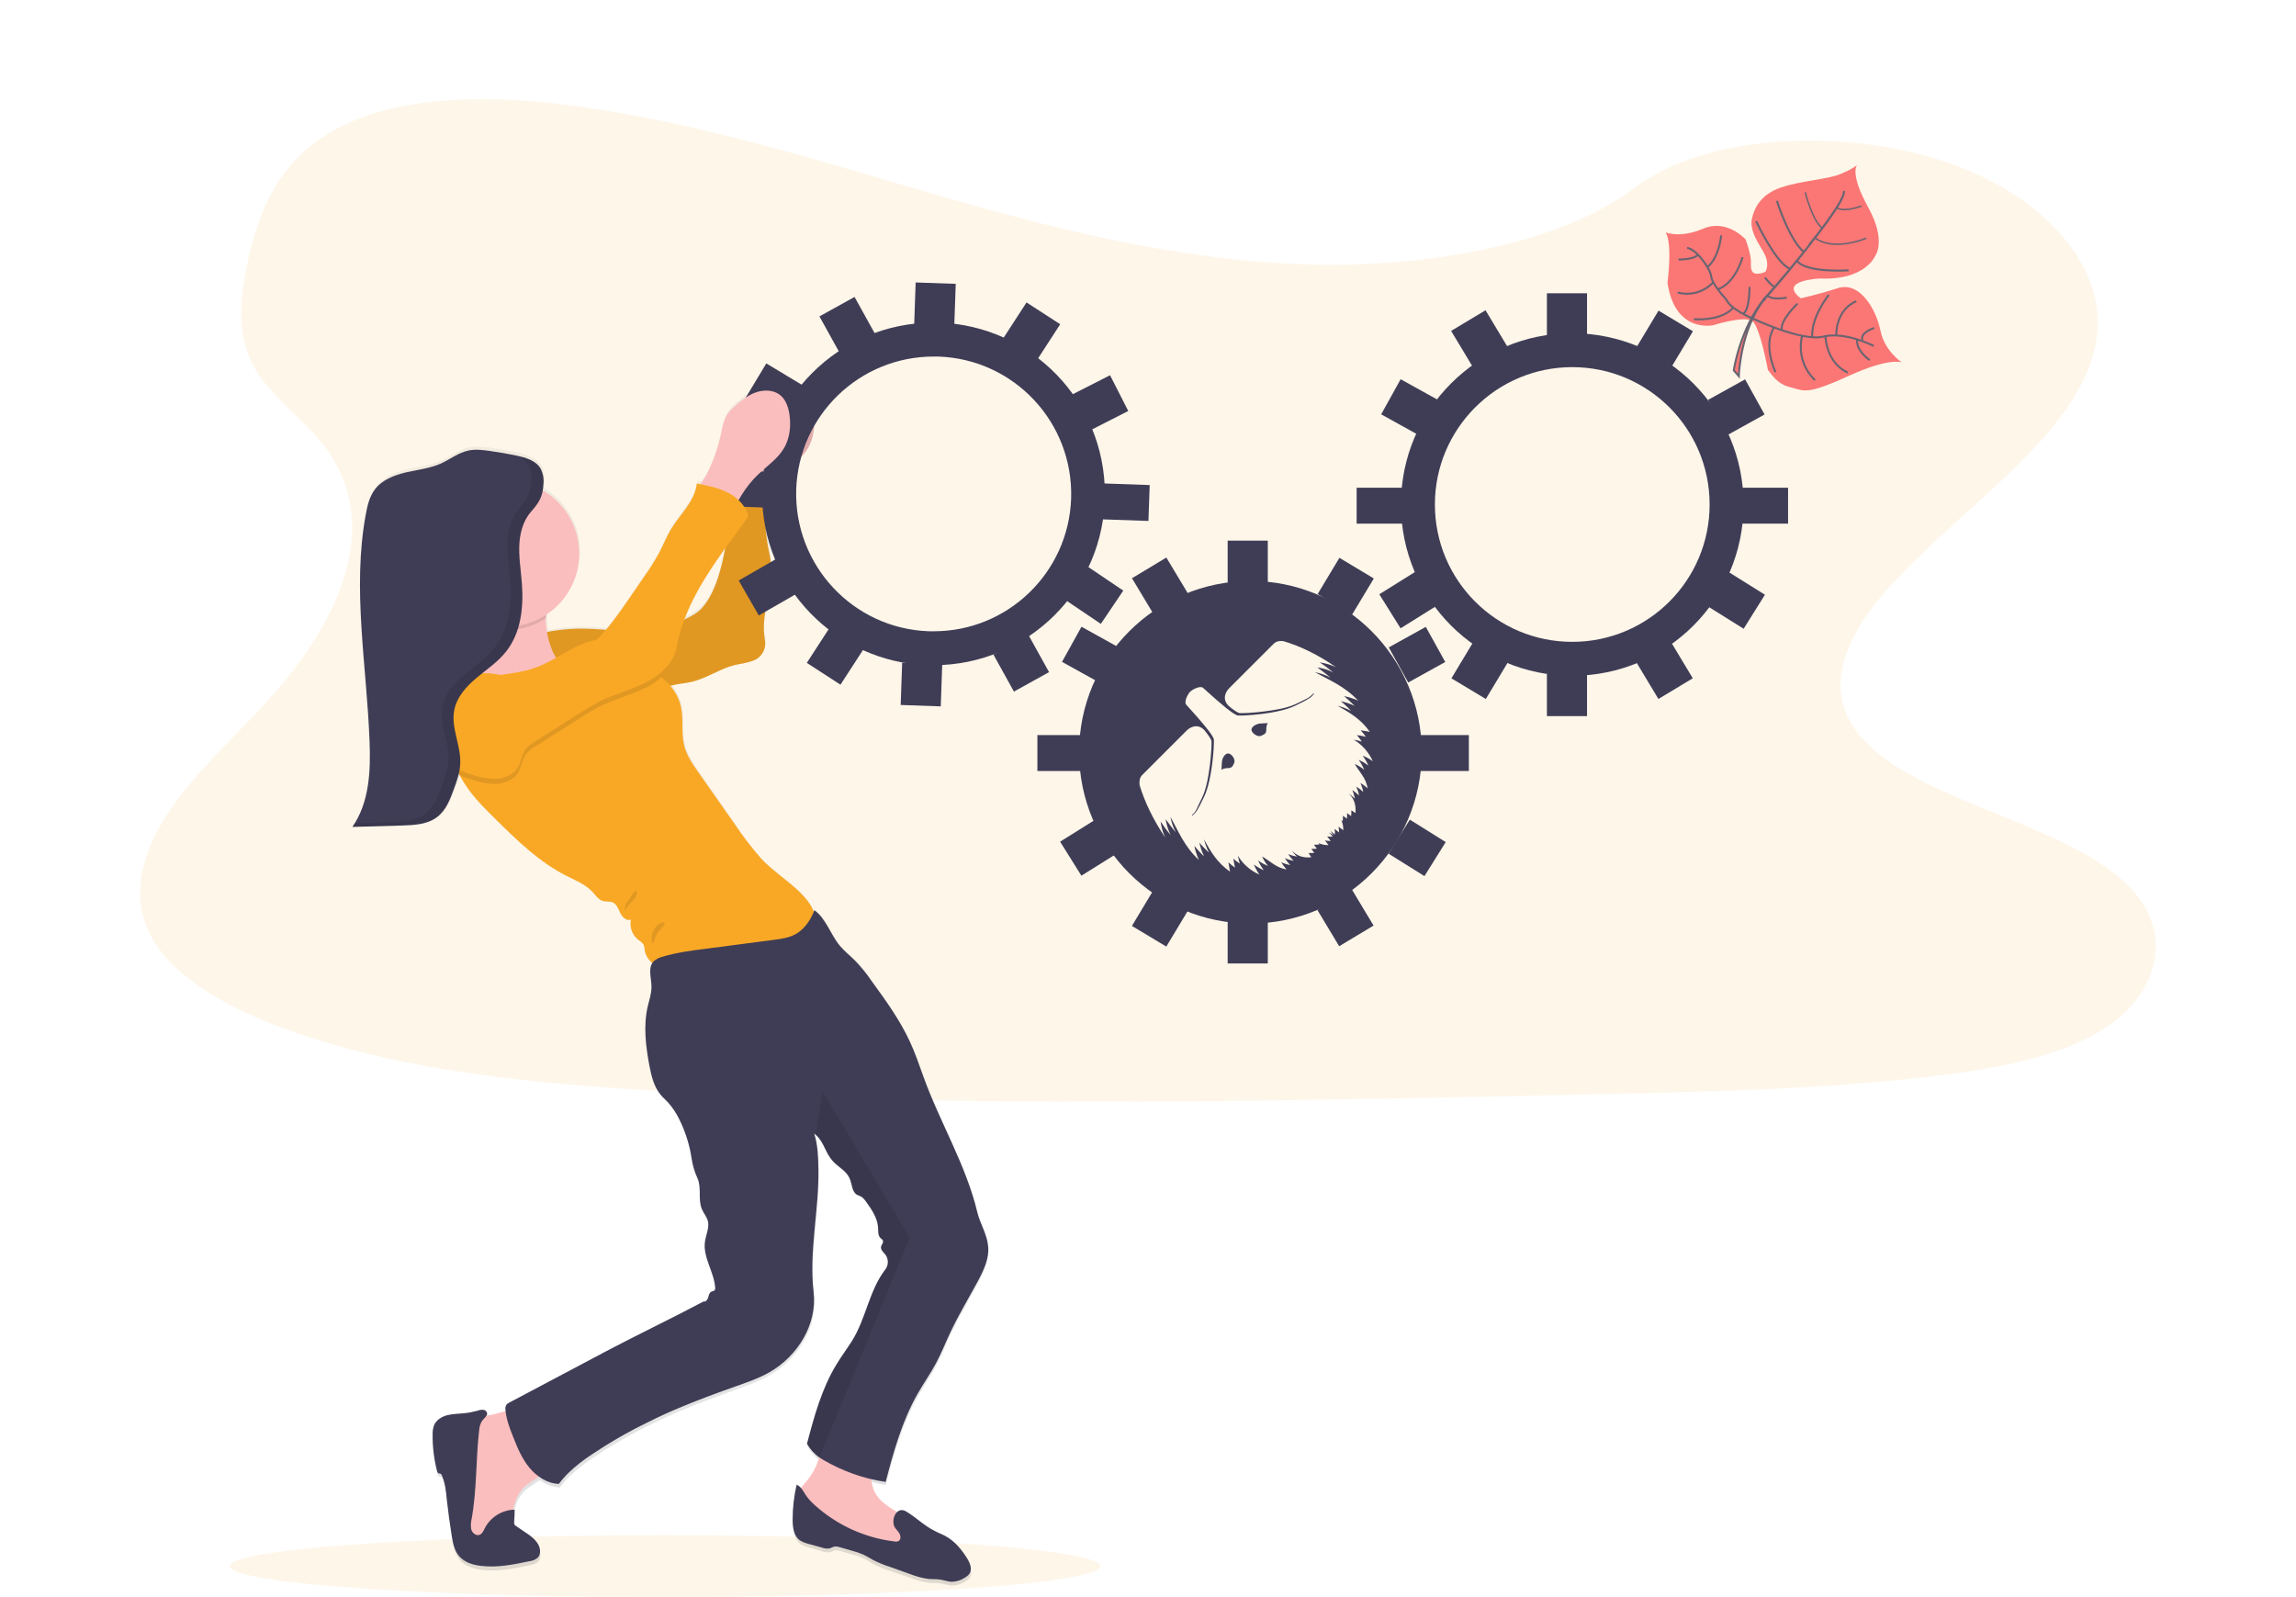 <?xml version="1.0" encoding="utf-8"?>
<!-- Generator: Adobe Illustrator 24.2.1, SVG Export Plug-In . SVG Version: 6.00 Build 0)  -->
<svg version="1.1" id="b1d80de4-06cb-4b2d-9c4c-b14d42818646"
	 xmlns="http://www.w3.org/2000/svg" xmlns:xlink="http://www.w3.org/1999/xlink" x="0px" y="0px" viewBox="0 0 1150 800"
	 style="enable-background:new 0 0 1150 800;" xml:space="preserve">
<style type="text/css">
	.st0{opacity:0.1;fill:#F9A826;enable-background:new    ;}
	.st1{fill:url(#SVGID_1_);}
	.st2{fill:#FBBEBE;}
	.st3{opacity:0.1;enable-background:new    ;}
	.st4{fill:#F9A826;}
	.st5{fill:#3F3D56;}
	.st6{opacity:0.8;}
	.st7{fill:#F95858;}
	.st8{fill:#F95858;stroke:#444053;stroke-miterlimit:10;}
	.st9{fill:none;stroke:#444053;stroke-miterlimit:10;}
	.st10{fill:#F95858;stroke:#444053;stroke-width:0.75;stroke-miterlimit:10;}
</style>
<g>
	<path class="st0" d="M656.8,132.5c-64.8-1.7-126.4-17.2-185.3-34.2S354.4,62.5,291.2,53.5c-40.6-5.8-87.1-6.6-119.8,9.6
		c-31.5,15.5-41.7,42.4-47.2,67.4c-4.1,18.8-6.5,38.5,4.7,56.1c7.8,12.2,21.7,22.5,31.4,34.1c33.5,40.7,9.8,90.8-26.4,130.5
		c-17,18.6-36.8,36.4-49.9,56.2c-13.1,19.9-19.2,42.6-7.7,62.8c11.4,20,38.5,35.1,67.9,45.7c59.7,21.5,130,27.7,198.6,31.2
		c151.8,7.7,304.5,4.4,456.7,1c56.3-1.2,112.9-2.5,168.3-9c30.8-3.6,62.6-9.3,84.9-23.1c28.4-17.5,35.4-47.1,16.4-69
		c-31.9-36.8-120-45.9-142.3-85.4c-12.3-21.7,0.3-45.9,18.2-66.1c38.2-43.2,102.3-81.1,105.6-130.5c2.3-33.9-28.5-67.9-76.1-83.9
		c-49.9-16.8-119.2-14.7-156,13.1C780.6,122.9,713.9,133.9,656.8,132.5z"/>
	<ellipse class="st0" cx="333.1" cy="784.5" rx="218" ry="15.5"/>
	
		<linearGradient id="SVGID_1_" gradientUnits="userSpaceOnUse" x1="431.332" y1="-1043.408" x2="431.332" y2="-443.205" gradientTransform="matrix(1 0 0 -1 -95.23 -249.2)">
		<stop  offset="0" style="stop-color:#808080;stop-opacity:0.25"/>
		<stop  offset="0.54" style="stop-color:#808080;stop-opacity:0.12"/>
		<stop  offset="1" style="stop-color:#808080;stop-opacity:0.1"/>
	</linearGradient>
	<path class="st1" d="M459.4,700.1c3-5.4,6.6-10.5,9.5-15.9c2.6-5,4.7-10.3,7.1-15.4c4.1-8.8,9.1-17.1,13.7-25.7
		c3-5.6,5.9-11.7,5.3-18.1c-0.5-6-4.1-11.2-5.4-17c-5.5-23.8-18.9-45.7-27-68.7c-2.1-5.8-4.1-11.7-6.7-17.4c-5-10.8-12-20.6-19-30.3
		c-2.5-3.7-5.3-7.2-8.4-10.4c-2.5-2.5-5.3-4.7-7.6-7.4c-4.7-5.6-6.9-13.7-12.8-18c-0.1,0.3-0.2,0.5-0.3,0.8
		c-4.2-10.7-18.3-17.8-26.5-26.7c-4.8-5.4-9.2-11.2-13.1-17.3l-17.8-25.8c-3.1-4.4-6.2-9-7.4-14.3c-1.5-6.4-0.1-13.2-1.6-19.6
		c-1-3.8-2.8-7.4-5.5-10.4c0.2,0,0.4-0.1,0.5-0.2c3.4-0.9,7-1.1,10.4-1.9c7.4-1.8,13.7-6.5,21.1-8.3c3.7-1,7.7-1.2,11.1-3
		c3.4-2,5.1-6,4.3-9.8c-2.4-12.5,4.3-25.3,3.1-38c-0.3-3.5-1.2-7-1.8-10.4c-1.4-8.1-1.1-16.4-0.6-24.6c2.3-3.7,5-7.1,8.1-10.1
		c4.5-4.3,9.9-8,13-13.4c2.7-4.8,3.4-10.6,2.7-16.1c-0.5-4-1.9-8.2-5-10.6s-7.7-2.6-11.5-1.3c-0.5,0.2-1,0.4-1.6,0.6
		c-3.2-1.6-7-1.8-10.3-0.6c-3.8,1.3-7.1,3.8-10.1,6.4c-1.8,1.4-3.4,3.1-4.7,5c-1.9,3-2.5,6.7-3.2,10.2c-1.6,6.8-3.8,13.4-6.8,19.8
		c-0.5,1.1-2,3.1-3.2,5l-2.1-0.4c-0.9,8.9-8.4,15.5-12.9,23.1c-2.2,3.7-3.8,7.8-5.8,11.7c-2.3,4.2-4.8,8.3-7.6,12.2
		c-2.7,4-5.4,8-8.1,11.9c-3.4,5.2-7.1,10.1-11,14.9c-3.7-0.3-7.3-0.6-11-0.6c-6.1-0.1-12.3,0.5-18.3,1.6c-0.4-2.1-0.6-4.3-0.6-6.4
		c0-0.1,0-0.3,0-0.4c0-0.5,0.1-1.1,0.1-1.8c17-11.4,21.5-34.4,10.2-51.3c-3.1-4.6-7.2-8.5-11.9-11.3c0.2-1.1,0.3-2.3,0.4-3.4
		c0-0.7,0-1.4,0-2c0-0.3,0-0.7-0.1-1c-0.1-0.7-0.2-1.3-0.3-2c-0.1-0.3-0.2-0.6-0.3-1c-0.2-0.6-0.5-1.2-0.8-1.8c0,0,0-0.1-0.1-0.1
		c-0.1-0.2-0.3-0.4-0.4-0.6c-0.1-0.2-0.1-0.2-0.2-0.2c-0.1-0.1-0.2-0.3-0.3-0.4l-0.3-0.3c-0.1-0.1-0.2-0.2-0.3-0.4l-0.3-0.3
		l-0.4-0.3l-0.3-0.2l-0.4-0.3l-0.4-0.2l-0.4-0.2c-0.1-0.1-0.3-0.1-0.4-0.2l-0.4-0.2l-0.4-0.2l-0.4-0.2l-0.4-0.2l-0.4-0.2l-0.5-0.2
		l-0.3-0.1l-0.5-0.2l-0.3-0.1l-0.6-0.2l-0.3-0.1l-0.6-0.2l-0.2-0.1l-0.6-0.2L261,227l-0.7-0.2h-0.1l-1.1-0.2
		c-4.4-0.9-8.8-1.7-13.2-2.3c-3.6-0.5-7.4-1-10.9-0.2c-4.9,1.1-9.1,4.4-13.7,6.5c-5.5,2.5-11.5,3.1-17.3,4.5s-11.8,3.7-15.5,8.4
		c-2.8,3.6-3.9,8.3-4.7,12.8c-6.9,37.6,0.5,76.2,1.9,114.5c0.6,14.9-0.1,30.8-8.6,43l24.6-0.6c1.2,0,2.4-0.1,3.6-0.1
		s2.4-0.2,3.6-0.3c3.1-0.3,6.1-1.2,8.9-2.7c1.3-0.7,2.4-1.6,3.5-2.7c3.3-3.4,5.1-8.3,6.8-12.8c0.6-1.5,1.1-3.1,1.6-4.7
		c0.2-0.7,0.4-1.3,0.6-2l0.1-0.3l0.3,0.1c1,1.9,2.1,3.7,3.3,5.5c4.3,6.3,9.7,11.7,15.1,17.1c10.7,10.7,21.7,21.5,35.1,28.3
		c4.5,2.3,9.5,4.2,12.9,8c1.7,1.8,3.2,4.2,5.6,4.8c1.5,0.4,3.1,0,4.6,0.6c2.1,0.9,2.9,3.4,3.8,5.5c1,2.1,3.2,4.2,5.2,3.3
		c-0.8,3.9,0.7,8,3.9,10.4c1,0.6,1.9,1.3,2.5,2.3c0.3,0.9,0.5,1.8,0.5,2.7c0.4,2.6,1.8,4.9,3.8,6.5c-2,3.2-0.4,7.9-0.3,11.9
		c0,3.4-1.1,6.6-1.9,9.9c-2.2,9.7-1,19.8,0.8,29.5c1,5.4,2.3,10.9,5.8,15.1c1.1,1.3,2.5,2.5,3.7,3.8c2.3,2.6,4.2,5.5,5.6,8.6
		c3,6.2,5.1,12.8,6.1,19.6c0.5,3.4,1.5,6.8,2.9,9.9c2.2,4.8,0.2,10.7,2.1,15.5c0.9,2.2,2.5,4.1,3.1,6.3c0.8,3.3-1,6.7-1.5,10
		c-1.1,7.9,4.6,15.3,5.1,23.3c0.1,0.5,0,1-0.3,1.3c-0.4,0.4-1.1,0.4-1.6,0.7c-1,0.5-1.3,1.8-1.6,3s-1.2,2.4-2.3,2
		c-16.4,8.8-33.4,16.9-49.9,25.7l-7.5,4l-40.1,21.4c-1,0.5-1.6,1.5-1.6,2.6c0,0.5,0.1,1,0.1,1.5c-2.8,0.7-5.5,1.5-7.4,1.9
		c-0.8,0.2-1.6,0.3-2.4,0.5c0.2-0.3,0.3-0.6,0.4-1c0-1-0.8-1.9-1.8-2s-2,0-2.9,0.4c-2.3,0.6-4.6,1.1-7,1.3c-2.8,0.3-5.7,0.3-8.4,1
		s-5.4,2.4-6.5,5c-0.6,1.5-0.8,3.1-0.7,4.7c-0.1,6.2,0.7,12.3,2.2,18.3c0,0.5,0.3,0.9,0.7,1.2c0.4,0.1,0.8,0,1.1,0.2
		s0.5,0.5,0.6,0.8c1.7,3.8,2.1,8.1,2.5,12.2c0.7,6.2,1.5,12.3,2.5,18.5c0.6,3.6,1.3,7.3,3.7,10.1c2.6,3,6.6,4.3,10.5,4.9
		c8.3,1.1,16.6-0.6,24.7-2.3c1.5-0.3,3.1-0.7,4.2-1.9c0.7-0.9,1.1-2.1,1-3.3c-0.2-4.1-3.9-7-7.3-9.3l-4.6-3.2
		c-0.8-0.4-1.2-1.4-1-2.3l0.3-6.1h-0.9c1-4.3,2.6-8.4,5.8-11.3c2.2-2,5-3.4,7.3-5.2c2.9,2.2,6.4,3.5,10.1,3.7
		c6-8.1,14.5-13.6,22.9-19c6.9-4.3,14-8.3,21.3-11.9c5.9-2.9,11.9-5.7,18-8.2c8.6-3.6,17.4-6.8,26.1-10c5.9-2.1,11.8-4.2,17.1-7.3
		c14-8.1,23.9-24.2,22-40.4c-2.4-20.4,2.7-41.7,2.4-62.2c-0.1-6-0.3-12-2.1-17.8c0.4,0.3,0.8,0.6,1.2,1c3.6,3.4,4.5,8.8,8,12.7
		c2.7,3,6.8,5,8.5,8.7c1.3,2.8,1.1,6.7,3.7,8.3c0.7,0.5,1.6,0.7,2.4,1.1c0.9,0.6,1.6,1.4,2.2,2.4c2.8,4,5.6,8.2,5.9,13
		c0.1,1.9,0,4.1,1.4,5.4c0.4,0.4,0.9,0.6,1.1,1.1c0.4,1-0.7,2.1-0.9,3.2c-0.3,1.5,1.2,2.7,2.2,4c1.6,2.2,1.6,5.2,0,7.4
		c-8.2,10.7-9.7,25-16.9,36.4c-2.5,3.9-5.2,7.7-7.6,11.6c-7.4,12.2-11.1,26.3-14.7,40.1c1.5,2.7,3.6,5,6.1,6.9
		c-1.4,4.7-3.7,9-6.9,12.7c-0.8,0.9-1.6,1.8-2.3,2.8c-0.6-0.7-1.4-1.3-2.2-1.7c-1.3,5.7-2,11.6-2,17.5c0,3.9,0.5,8.3,3.7,10.5
		c1.3,0.8,2.6,1.4,4.1,1.7l6.9,2c1.2,0.5,2.5,0.6,3.8,0.4c0.8-0.2,1.5-0.7,2.4-0.9c0.9-0.1,1.8,0,2.7,0.3l5.9,1.7
		c2,0.5,4,1.2,5.9,2.1c1.7,0.8,3.3,1.9,4.9,2.8c2.8,1.4,5.6,2.6,8.6,3.5l10.2,3.5c2.8,1.1,5.8,1.9,8.9,2.3c2.1,0.2,4.2,0,6.3,0.4
		c1.6,0.3,3.1,0.8,4.7,1c2.6,0.1,5.2-0.7,7.4-2.2c0.8-0.5,1.6-1.1,2.1-1.9c1.5-2.3,0.2-5.4-1.3-7.8c-2.7-4.4-6.1-8.5-10.6-11
		c-1.8-1-3.8-1.7-5.6-2.7c-5.3-2.6-9.3-6.9-14.4-9.9c-1.3-0.9-3.1-0.8-4.3,0.3c-4.2-2.7-8.7-5.4-11-9.8c-1-2.1-1.7-4.4-2-6.8
		c2.4,0.6,4.7,1,7.1,1.4C447.5,729.1,451.7,713.7,459.4,700.1z M363.3,273.6c-0.2,1.1-0.4,2.3-0.7,3.4c-2,9.4-4.9,19.9-11.4,26.9
		c-2.2,2-4.7,3.7-7.4,4.9l-0.7,0.4C347.8,296.5,355.3,284.9,363.3,273.6z"/>
	<path class="st2" d="M373,217.9c0.7-3.5,1.3-7.1,3.2-10.2c1.3-1.9,2.9-3.6,4.7-5c3.1-2.6,6.3-5.1,10.1-6.3s8.3-1.1,11.5,1.3
		s4.5,6.6,5,10.6c0.7,5.5,0,11.2-2.7,16c-3.1,5.4-8.5,9-13,13.3c-3.3,3.1-6.1,6.7-8.5,10.6c-1.1,2-2.4,3.9-3.9,5.6
		c-1.5,1.7-3.8,2.7-6.1,2.5c-1.9-0.3-3.5-1.6-5-2.9c-1.9-1.6-6.8-4.5-7-7.1c-0.1-2.1,3.8-6.8,4.7-8.8
		C369.1,231.3,371.4,224.7,373,217.9z"/>
	<path class="st3" d="M373,217.9c0.7-3.5,1.3-7.1,3.2-10.2c1.3-1.9,2.9-3.6,4.7-5c3.1-2.6,6.3-5.1,10.1-6.3s8.3-1.1,11.5,1.3
		s4.5,6.6,5,10.6c0.7,5.5,0,11.2-2.7,16c-3.1,5.4-8.5,9-13,13.3c-3.3,3.1-6.1,6.7-8.5,10.6c-1.1,2-2.4,3.9-3.9,5.6
		c-1.5,1.7-3.8,2.7-6.1,2.5c-1.9-0.3-3.5-1.6-5-2.9c-1.9-1.6-6.8-4.5-7-7.1c-0.1-2.1,3.8-6.8,4.7-8.8
		C369.1,231.3,371.4,224.7,373,217.9z"/>
	<path class="st4" d="M268,317.9c8-2.1,16.3-3.1,24.6-3c13.8,0.2,28.1,3.5,41.2-0.7c3.4-1.2,6.7-2.6,9.9-4.3
		c2.6-1.3,5.4-2.7,7.4-4.8c6.5-6.9,9.4-17.4,11.4-26.7s2.6-18.9,3.1-28.4c3.4,1.6,7,3.2,10.8,2.8s7.5-3.2,7.5-7
		c-0.6,8.8-1,17.8,0.5,26.5c0.6,3.5,1.5,6.9,1.8,10.4c1.1,12.6-5.5,25.3-3.1,37.7c0.8,3.8-0.9,7.8-4.3,9.8c-3.4,1.8-7.4,2.1-11.1,3
		c-7.3,1.9-13.7,6.5-21.1,8.3c-3.4,0.8-7,1-10.4,1.9c-4.9,1.3-9.3,4.1-14.2,4.9c-3.7,0.7-7.5,0.2-11.3,0.5c-3.3,0.3-6.5,1.1-9.7,1.2
		c-8,0.2-15.6-4.3-20.9-10.3S271.3,325.1,268,317.9z"/>
	<path class="st3" d="M268,317.9c8-2.1,16.3-3.1,24.6-3c13.8,0.2,28.1,3.5,41.2-0.7c3.4-1.2,6.7-2.6,9.9-4.3
		c2.6-1.3,5.4-2.7,7.4-4.8c6.5-6.9,9.4-17.4,11.4-26.7s2.6-18.9,3.1-28.4c3.4,1.6,7,3.2,10.8,2.8s7.5-3.2,7.5-7
		c-0.6,8.8-1,17.8,0.5,26.5c0.6,3.5,1.5,6.9,1.8,10.4c1.1,12.6-5.5,25.3-3.1,37.7c0.8,3.8-0.9,7.8-4.3,9.8c-3.4,1.8-7.4,2.1-11.1,3
		c-7.3,1.9-13.7,6.5-21.1,8.3c-3.4,0.8-7,1-10.4,1.9c-4.9,1.3-9.3,4.1-14.2,4.9c-3.7,0.7-7.5,0.2-11.3,0.5c-3.3,0.3-6.5,1.1-9.7,1.2
		c-8,0.2-15.6-4.3-20.9-10.3S271.3,325.1,268,317.9z"/>
	<rect x="614.9" y="270.8" class="st5" width="20.1" height="21.2"/>
	
		<rect x="663.5" y="283.5" transform="matrix(0.515 -0.857 0.857 0.515 75.297 720.198)" class="st5" width="21.2" height="20.1"/>
	
		<rect x="698.8" y="317.9" transform="matrix(0.875 -0.485 0.485 0.875 -70.042 385.038)" class="st5" width="21.2" height="20.1"/>
	
		<rect x="699.7" y="414" transform="matrix(0.53 -0.848 0.848 0.53 -26.426 801.53)" class="st5" width="20.1" height="21.2"/>
	
		<rect x="535.8" y="317.4" transform="matrix(0.485 -0.875 0.875 0.485 -5.654 646.411)" class="st5" width="20.1" height="21.2"/>
	
		<rect x="534.7" y="414.5" transform="matrix(0.848 -0.53 0.53 0.848 -142.129 353.483)" class="st5" width="21.2" height="20.1"/>
	
		<rect x="571.1" y="283" transform="matrix(0.857 -0.515 0.515 0.857 -68.21 341.219)" class="st5" width="20.1" height="21.2"/>
	<rect x="614.9" y="461.4" class="st5" width="20.1" height="21.2"/>
	
		<rect x="664" y="449.2" transform="matrix(0.857 -0.515 0.515 0.857 -140.549 412.798)" class="st5" width="20.1" height="21.2"/>
	
		<rect x="570.5" y="449.7" transform="matrix(0.515 -0.857 0.857 0.515 -112.256 721.12)" class="st5" width="21.2" height="20.1"/>
	<rect x="519.6" y="368.2" class="st5" width="24.4" height="18"/>
	<rect x="711.3" y="368.2" class="st5" width="24.4" height="18"/>
	<path class="st5" d="M787.5,183.9c38,0,68.8,30.8,68.8,68.8s-30.8,68.8-68.8,68.8s-68.8-30.8-68.8-68.8l0,0
		C718.7,214.8,749.5,183.9,787.5,183.9 M787.5,166.9c-47.4,0-85.8,38.4-85.8,85.8s38.4,85.8,85.8,85.8s85.8-38.4,85.8-85.8l0,0
		C873.3,205.4,834.9,167,787.5,166.9z"/>
	<rect x="774.8" y="146.9" class="st5" width="20.1" height="21.2"/>
	
		<rect x="823.3" y="159.6" transform="matrix(0.515 -0.857 0.857 0.515 259.024 797.129)" class="st5" width="21.2" height="20.1"/>
	
		<rect x="858.7" y="194" transform="matrix(0.875 -0.485 0.485 0.875 10.069 447.022)" class="st5" width="21.2" height="20.1"/>
	
		<rect x="859.6" y="290.1" transform="matrix(0.53 -0.848 0.848 0.53 153.778 878.9)" class="st5" width="20.1" height="21.2"/>
	
		<rect x="695.7" y="193.5" transform="matrix(0.485 -0.875 0.875 0.485 185.068 722.431)" class="st5" width="20.1" height="21.2"/>
	
		<rect x="694.6" y="290.6" transform="matrix(0.848 -0.53 0.53 0.848 -52.181 419.386)" class="st5" width="21.2" height="20.1"/>
	
		<rect x="731" y="159.1" transform="matrix(0.857 -0.515 0.515 0.857 18.427 405.873)" class="st5" width="20.1" height="21.2"/>
	<rect x="774.8" y="337.5" class="st5" width="20.1" height="21.2"/>
	
		<rect x="823.9" y="325.3" transform="matrix(0.857 -0.515 0.515 0.857 -53.885 477.466)" class="st5" width="20.1" height="21.2"/>
	
		<rect x="730.5" y="325.7" transform="matrix(0.515 -0.857 0.857 0.515 71.643 798.086)" class="st5" width="21.2" height="20.1"/>
	<rect x="679.5" y="244.3" class="st5" width="24.4" height="18"/>
	<rect x="871.2" y="244.3" class="st5" width="24.4" height="18"/>
	<path class="st5" d="M467.6,178.6c0.8,0,1.6,0,2.4,0c38,1.3,67.7,33.1,66.5,71.1c-1.3,37.1-31.7,66.5-68.8,66.5c-0.8,0-1.6,0-2.4,0
		c-38-1.3-67.7-33.1-66.5-71.1C400.1,208,430.5,178.6,467.6,178.6 M467.6,161.6L467.6,161.6c-47.4,0-85.8,38.4-85.9,85.8
		c0,46.3,36.7,84.2,82.9,85.8c1,0,2,0,3,0c47.4,0,85.8-38.4,85.8-85.8c0-46.3-36.7-84.2-82.9-85.8
		C469.6,161.7,468.6,161.6,467.6,161.6L467.6,161.6z"/>
	
		<rect x="457.7" y="142.2" transform="matrix(3.472485e-02 -0.999 0.999 3.472485e-02 299.934 614.966)" class="st5" width="21.2" height="20.1"/>
	
		<rect x="506.4" y="156" transform="matrix(0.544 -0.839 0.839 0.544 96.261 509.279)" class="st5" width="21.2" height="20.1"/>
	
		<rect x="540.5" y="191.6" transform="matrix(0.891 -0.454 0.454 0.891 -31.471 272.248)" class="st5" width="21.2" height="20.1"/>
	
		<rect x="538.2" y="287.6" transform="matrix(0.559 -0.829 0.829 0.559 -5.47 586.049)" class="st5" width="20.1" height="21.2"/>
	
		<rect x="377.7" y="185.4" transform="matrix(0.515 -0.857 0.857 0.515 20.059 427.475)" class="st5" width="20.1" height="21.2"/>
	
		<rect x="373.7" y="284" transform="matrix(0.867 -0.498 0.498 0.867 -95.444 230.645)" class="st5" width="21.3" height="20.2"/>
	
		<rect x="414.1" y="152.2" transform="matrix(0.875 -0.485 0.485 0.875 -25.725 226.149)" class="st5" width="20.1" height="21.2"/>
	
		<rect x="451.1" y="332.6" transform="matrix(3.472485e-02 -0.999 0.999 3.472485e-02 103.191 792.225)" class="st5" width="21.2" height="20.1"/>
	
		<rect x="501.2" y="321.5" transform="matrix(0.875 -0.485 0.485 0.875 -96.907 289.639)" class="st5" width="20.1" height="21.2"/>
	
		<rect x="407.8" y="318.8" transform="matrix(0.544 -0.839 0.839 0.544 -85.209 500.752)" class="st5" width="21.2" height="20.1"/>
	
		<rect x="362.9" y="232.5" transform="matrix(3.472485e-02 -0.999 0.999 3.472485e-02 114.507 607.873)" class="st5" width="18" height="24.4"/>
	
		<rect x="554.5" y="239.1" transform="matrix(3.472495e-02 -0.999 0.999 3.472495e-02 292.73 805.74)" class="st5" width="18" height="24.4"/>
	<path class="st2" d="M246,708.7c-2.5,0.3-4.9,1.1-7.1,2.2c-3,1.8-4.9,5.1-6.2,8.3c-3.3,8.2-4,17.2-4.1,26c-0.1,7.1,0.1,14.4,2.7,21
		c0.7,2.1,1.9,4,3.5,5.5c1.4,1.1,3.1,1.9,4.8,2.3c3.8,1,8.2,1,11.3-1.4c3.5-2.7,4.3-7.5,5.1-11.8c1-5.8,2.4-12,6.7-16.1
		c3.2-3,7.8-4.5,10.2-8.2c2.8-4.4,1.3-10.2-0.5-15.1c-1.5-4.3-3.8-12.9-8.3-15.1S250.6,707.9,246,708.7z"/>
	<path class="st2" d="M410.4,729.7c-1.3,4.8-3.7,9.2-7,12.9c-2,2.3-4.5,5-3.4,7.9c0.4,1,1.1,1.8,1.9,2.5
		c14.7,14.3,35.2,21.3,55.5,23.9c0.3,0.1,0.7,0.1,1,0c0.6-0.3,0.7-1,0.8-1.7c0.3-2.1,0.3-4.3,0-6.4c-1-5-5.4-8.5-9.6-11.2
		s-8.9-5.4-11.3-9.9c-3-5.6-1.7-12.8-5.2-18c-2.9-4.2-8.2-6-13.2-6.8c-1.8-0.3-5.5-2.2-7-1.3C411.3,722.4,411,727.9,410.4,729.7z"/>
	<path class="st5" d="M244,708.2c0-1-0.8-1.9-1.8-2s-2,0-2.9,0.4c-2.3,0.6-4.6,1.1-7,1.3c-2.8,0.3-5.7,0.3-8.4,1s-5.4,2.4-6.5,5
		c-0.5,1.5-0.8,3.1-0.7,4.7c-0.1,6.1,0.7,12.3,2.2,18.2c0.1,0.5,0.3,0.9,0.7,1.2c0.4,0.1,0.8,0,1.1,0.2s0.5,0.5,0.6,0.8
		c1.7,3.8,2.1,8,2.5,12.2c0.7,6.1,1.5,12.2,2.5,18.3c0.6,3.5,1.3,7.3,3.7,10c2.6,3,6.6,4.3,10.5,4.8c8.3,1.1,16.6-0.6,24.8-2.3
		c1.6-0.2,3-0.8,4.2-1.9c0.7-0.9,1.1-2.1,1-3.3c-0.2-4.1-3.9-7-7.3-9.2l-4.7-3.2c-0.3-0.2-0.6-0.4-0.8-0.7c-0.2-0.5-0.3-1-0.2-1.5
		l0.3-6c-6.3,0.1-12.1,3.7-15,9.3c-0.6,1.3-1.3,2.8-2.6,3.3c-1.7,0.6-3.5-0.8-4.1-2.5c-0.4-1.7-0.3-3.6,0.1-5.3
		c2.7-14.7,2.1-29.8,3.8-44.6c0.1-1.7,0.6-3.3,1.5-4.7C242.3,710.5,243.8,709.6,244,708.2z"/>
	<path class="st5" d="M448.2,765.1c0.7,1.1,1.8,2,2.4,3.2s0.6,2.9-0.5,3.6c-0.7,0.3-1.4,0.4-2.2,0.2c-14.7-1.8-28.5-8.1-39.5-17.9
		c-1.8-1.6-3.5-3.3-4.8-5.3s-2.4-4.3-4.6-5.2c-1.3,5.7-2,11.5-2,17.4c0,3.8,0.5,8.3,3.7,10.5c1.3,0.8,2.6,1.3,4.1,1.7l6.9,1.9
		c1.2,0.5,2.5,0.6,3.8,0.4c0.8-0.2,1.5-0.7,2.4-0.9c0.9-0.1,1.8,0,2.7,0.3l5.9,1.7c2,0.5,4,1.2,5.9,2c1.7,0.8,3.3,1.8,4.9,2.7
		c2.8,1.4,5.6,2.6,8.6,3.5l10.3,3.7c2.9,1.1,5.8,1.9,8.9,2.3c2.1,0.2,4.2,0,6.3,0.4c1.6,0.3,3.1,0.8,4.7,1c2.6,0.1,5.2-0.7,7.4-2.2
		c0.8-0.5,1.6-1.1,2.1-1.9c1.5-2.3,0.2-5.4-1.3-7.8c-2.7-4.3-6.1-8.4-10.6-10.9c-1.8-1-3.8-1.7-5.6-2.7c-5.3-2.6-9.4-6.9-14.4-9.8
		C449,754.3,446,761.4,448.2,765.1z"/>
	<path class="st2" d="M301.6,344.8c-5.5,3.8-11.8,6.2-18.5,7.2c-3.5,0.4-7,0.6-10.5,0.6c-14.6,0-29.1-1.2-43.5-3.6
		c5.7-6.3,11.5-13,13.7-21.3c1.1-4.4,1.3-8.9,0.6-13.3c-0.9-5.7-2.2-11.3-4.1-16.8c6.1,0.3,12.3,0.2,18.4-0.5c3.5-0.4,12-3.5,15-1.1
		c2.8,2.2,0.7,10.1,0.6,13.8c0,0.1,0,0.3,0,0.4c0.2,5.5,1.3,11,3.5,16.1C281.4,336,290.8,344.1,301.6,344.8z"/>
	<path class="st3" d="M273.5,309.7c-8.9,5.8-19.8,7.5-30,4.6c-0.9-5.7-2.2-11.3-4.1-16.8c6.1,0.3,12.3,0.2,18.4-0.5
		c3.5-0.4,12-3.5,15-1.1C275.7,298.2,273.6,306,273.5,309.7z"/>
	<circle class="st2" cx="253.5" cy="277.3" r="36.6"/>
	<path class="st4" d="M408.8,462.5c0,6-3.1,11.6-8.3,14.7c-2.8,1.5-5.9,2.5-9,3.1c-16.7,4-33.9,7.3-51.1,6.3
		c-3.7-0.2-7.5-0.6-10.8-2.3s-6.2-4.7-6.7-8.4c0-0.9-0.2-1.8-0.5-2.7c-0.7-0.9-1.5-1.7-2.5-2.3c-3.2-2.4-4.7-6.4-3.9-10.3
		c-2.1,0.9-4.3-1.2-5.3-3.2c-1-2.1-1.8-4.6-3.9-5.4c-1.4-0.6-3.1-0.3-4.6-0.6c-2.4-0.6-3.9-3-5.6-4.8c-3.5-3.7-8.4-5.6-12.9-7.9
		c-13.5-6.8-24.5-17.5-35.2-28.1c-5.4-5.3-10.9-10.7-15.1-17c-1.2-1.8-2.3-3.6-3.3-5.5c-3.3-6.2-6.1-12.7-8.4-19.3
		c-1.4-3.5-2.7-7.3-2.2-11c0-0.3,0.1-0.7,0.2-1c0.7-2.4,1.8-4.7,3.3-6.7c3.7-5.5,8.6-10.7,15-12.3s12.8,0.4,19.3,1.7
		c2.2,0.5,4.3,0.8,6.5,1c6.9,0.5,13.7-1.4,20.4-3.2l7.3-2c3.6-1,5.5-5.4,9.1-6.2c1.6-0.2,3.3-0.2,4.9,0.3c7.5,1.4,15,3.3,21.6,7
		c1.5,0.8,2.9,1.8,4.2,2.9c4.7,3.7,8.4,8.6,9.7,14.4c1.5,6.3,0.1,13.1,1.6,19.4c1.2,5.2,4.4,9.8,7.5,14.2l17.9,25.5
		c4,6,8.4,11.7,13.1,17.1C390.7,440.5,408.5,448.4,408.8,462.5z"/>
	<path class="st2" d="M361,217.9c0.7-3.5,1.3-7.1,3.2-10.2c1.3-1.9,2.9-3.6,4.7-5c3.1-2.6,6.3-5.1,10.1-6.3s8.3-1.1,11.5,1.3
		s4.5,6.6,5,10.6c0.7,5.5,0,11.2-2.7,16c-3.1,5.4-8.5,9-13,13.3c-3.3,3.1-6.1,6.7-8.5,10.6c-1.1,2-2.4,3.9-3.9,5.6
		c-1.5,1.7-3.8,2.7-6.1,2.5c-1.9-0.3-3.5-1.6-5-2.9c-1.9-1.6-6.8-4.5-7-7.1c-0.1-2.1,3.8-6.8,4.7-8.8
		C357.2,231.3,359.5,224.7,361,217.9z"/>
	<path class="st5" d="M489.7,641.9c-4.6,8.5-9.6,16.8-13.7,25.5c-2.4,5.1-4.5,10.4-7.1,15.3c-2.9,5.4-6.5,10.5-9.5,15.8
		c-7.6,13.5-11.9,28.8-15.8,43.8c-11-1.6-21.6-5.4-31.2-11c-0.6-0.4-1.3-0.8-1.9-1.2c-2.6-1.8-4.7-4.2-6.3-6.9
		c3.6-13.7,7.4-27.7,14.8-39.8c2.4-4,5.2-7.7,7.6-11.5c7.2-11.3,8.7-25.6,16.9-36.1c1.6-2.2,1.6-5.2,0-7.4c-1-1.2-2.5-2.4-2.2-3.9
		c0.2-1.1,1.4-2.1,0.9-3.2c-0.2-0.5-0.7-0.8-1.1-1.1c-1.4-1.3-1.2-3.5-1.3-5.4c-0.3-4.8-3.2-9-6-12.9c-0.6-0.9-1.3-1.7-2.2-2.4
		c-0.7-0.5-1.6-0.7-2.4-1.1c-2.6-1.6-2.4-5.5-3.7-8.3c-1.6-3.7-5.8-5.6-8.5-8.7c-3.5-3.8-4.3-9.2-8-12.6c-0.4-0.4-0.8-0.7-1.2-1
		c1.8,5.7,2,11.7,2.1,17.6c0.4,20.4-4.8,41.5-2.4,61.8c1.9,16.1-8,32.1-22,40.1c-5.4,3.1-11.3,5.1-17.2,7.2
		c-8.8,3.1-17.5,6.3-26.2,9.9c-6.1,2.5-12.1,5.2-18,8.2c-7.3,3.5-14.4,7.5-21.3,11.8c-8.5,5.4-16.9,10.8-22.9,18.9
		c-5.8-0.2-11.1-3.7-14.8-8.2c-3.7-4.5-6-10-8.1-15.4c-1.9-4.7-3.7-9.5-3.9-14.5c0.1-1.1,0.7-2.1,1.7-2.5l40.2-21.3l7.5-4
		c16.5-8.7,33.5-16.8,49.9-25.5c1.1,0.3,2-0.9,2.3-2s0.6-2.5,1.6-2.9c0.5-0.3,1.2-0.2,1.6-0.7c0.3-0.4,0.4-0.9,0.3-1.3
		c-0.5-8-6.3-15.3-5.1-23.2c0.5-3.4,2.2-6.7,1.5-10c-0.5-2.3-2.2-4.1-3.1-6.3c-2-4.8,0-10.7-2.2-15.4c-1.4-3.1-2.4-6.4-2.9-9.8
		c-1-6.8-3.1-13.4-6.1-19.5c-1.5-3.1-3.4-6-5.6-8.5c-1.2-1.3-2.6-2.5-3.7-3.8c-3.5-4.1-4.8-9.7-5.8-15c-1.8-9.7-3-19.7-0.8-29.3
		c0.8-3.3,1.9-6.5,1.9-9.9c0-4.4-2-9.6,1.1-12.8c1.3-1.1,2.8-1.9,4.5-2.3c7.1-2.1,14.5-3.1,21.8-4l33.6-4.4c3.8-0.5,7.8-1,11.2-2.9
		c4.5-2.5,7.6-7.2,9.4-12c5.9,4.3,8.1,12.3,12.8,17.9c2.3,2.7,5.1,4.9,7.6,7.4c3.1,3.2,5.9,6.7,8.4,10.4c7,9.6,14,19.3,19,30.1
		c2.6,5.6,4.6,11.4,6.7,17.3c8.2,22.9,21.5,44.6,27.1,68.2c1.4,5.8,4.9,11,5.4,16.9C495.6,630.2,492.7,636.3,489.7,641.9z"/>
	<path class="st3" d="M314,451.9c-0.8,1.5-1.2,3.2-1.2,5c0.8-3.7,5.8-5.8,6.2-9.4c0.1-1.7-0.2-1.6-1.2-0.7
		C316.1,448.1,315.4,450.5,314,451.9z"/>
	<path class="st3" d="M329.5,463.2c-1.1,0.9-1.9,2.1-2.3,3.4c-0.9,1.9-1,4-0.5,6c0.8-0.4,1-1.3,1.2-2.1c0.4-1.2,0.9-2.4,1.6-3.5
		c0.6-1,3.4-3.2,3.4-4.3C332.8,461.1,330.2,462.6,329.5,463.2z"/>
	<path class="st3" d="M331.3,339.3c-2.4,2-4.9,3.8-7.7,5.1c-7.3,3.7-15.3,5.6-22.6,9.2c-3.6,1.8-7.1,3.9-10.5,6.1l-21.7,13.8
		c-1.7,1-3.4,2.2-4.8,3.6c-2.6,2.8-2.6,7.7-5,10.7s-6.5,4.7-10.5,4.9c-4,0-8-0.7-11.7-2c-2.3-0.7-4.5-1.5-6.7-2.4
		c-2.3-1-4.4-2.2-6.4-3.7c-3.9-2.9-7-7.2-7.6-12c-0.3-3.3,0.2-6.6,1.3-9.8c0.6-2,1.4-4,2.3-5.9c0.5-1.1,1.1-2.1,1.8-3.1
		c5-7.1,13.8-10.4,22.3-12c4.5-0.9,9-1.4,13.5-2.2c2.2,0.5,4.3,0.8,6.5,1c6.9,0.5,13.7-1.4,20.4-3.2l7.3-2c3.6-1,5.5-5.4,9.1-6.2
		c1.6-0.2,3.3-0.2,4.9,0.3c7.5,1.4,15,3.3,21.6,7C328.5,337.3,329.9,338.2,331.3,339.3z"/>
	<path class="st4" d="M349,242.2c-0.9,8.9-8.4,15.4-13,23c-2.2,3.7-3.8,7.8-5.8,11.6c-2.3,4.2-4.8,8.2-7.6,12.1l-8.1,11.8
		c-4.8,6.9-9.6,13.9-15.7,19.8c-10.6,1.8-19.6,9.7-29.7,13.6c-8.1,3.1-16.9,3.5-25.4,5.1s-17.3,5-22.3,12c-1.9,2.8-3.3,5.8-4.2,9
		c-1.1,3.1-1.6,6.5-1.3,9.8c0.6,4.8,3.7,9.1,7.6,12c3.9,2.9,8.5,4.7,13.1,6.1c3.8,1.3,7.7,2,11.7,2c4-0.2,8.1-1.7,10.5-4.9
		s2.4-7.9,5-10.6c1.4-1.4,3-2.6,4.8-3.6l21.7-13.8c3.4-2.2,6.9-4.2,10.5-6.1c7.3-3.6,15.3-5.5,22.6-9.2s14-9.7,15.5-17.7
		c4.4-24.6,21.4-45.3,36-65.6c-0.5-0.1-0.3-1.2-0.5-1.6c-1.9-4.8-6-8.5-10.7-10.7S354,243.2,349,242.2z"/>
	<path class="st5" d="M272.2,242.3c0.3-2.7-0.3-5.4-1.5-7.7c-2.4-4-7.5-5.4-12-6.4c-4.4-0.9-8.8-1.7-13.2-2.3c-3.6-0.5-7.4-1-11-0.2
		c-5,1.1-9.1,4.4-13.7,6.5c-5.5,2.4-11.5,3.1-17.4,4.4c-5.8,1.4-11.8,3.6-15.5,8.4c-2.8,3.6-3.9,8.2-4.7,12.7
		c-6.9,37.4,0.5,75.7,1.9,113.7c0.6,14.8-0.1,30.6-8.6,42.8l24.6-0.7c6.3-0.2,13.1-0.5,18-4.4c4.4-3.4,6.4-8.9,8.3-14.1
		c1.5-4.1,3-8.3,3.1-12.7c0.4-8.9-4.7-17.7-3-26.5c1.2-6.6,6-11.9,11.1-16.2c5.1-4.3,10.8-8,14.9-13.3c7.4-9.3,8.8-22.1,7.9-33.9
		c-0.5-7-1.8-14.1-1.2-21.1c0.5-5.3,2.1-10.7,5.6-14.8C269.9,251.9,271.9,248.9,272.2,242.3z"/>
	<path class="st3" d="M270.7,234.6c-2.4-3.9-7.3-5.4-11.8-6.3c2.4,0.9,4.4,2.5,5.8,4.6c1.3,2.4,1.8,5.1,1.5,7.7
		c-0.3,6.6-2.4,9.5-6.3,14.2c-3.5,4.1-5.1,9.5-5.6,14.8c-0.6,7,0.6,14.1,1.2,21.1c0.9,11.9-0.5,24.6-7.9,33.9
		c-4.1,5.2-9.8,9-14.9,13.3c-5.1,4.3-9.9,9.6-11.1,16.2c-1.6,8.8,3.4,17.6,3,26.5c-0.2,4.4-1.7,8.5-3.1,12.7
		c-1.9,5.2-3.9,10.7-8.3,14.1c-5,3.9-11.7,4.2-18,4.4l-17.4,0.5c-0.4,0.6-0.8,1.3-1.2,1.9l24.6-0.6c6.3-0.2,13.1-0.5,18-4.4
		c4.4-3.4,6.4-8.9,8.3-14.1c1.5-4.1,3-8.3,3.1-12.7c0.4-8.9-4.7-17.7-3-26.5c1.2-6.6,6-11.9,11.1-16.2c5.1-4.3,10.8-8,14.9-13.3
		c7.4-9.3,8.8-22.1,7.9-33.9c-0.5-7-1.8-14.1-1.2-21.1c0.5-5.3,2.1-10.7,5.6-14.8c3.9-4.7,6-7.6,6.3-14.2
		C272.5,239.7,272,237,270.7,234.6z"/>
	<path class="st3" d="M455.6,620l-45.2,110.2c-2.6-1.8-4.7-4.2-6.3-6.9c3.6-13.7,7.4-27.7,14.8-39.8c2.4-4,5.2-7.7,7.6-11.5
		c7.2-11.3,8.7-25.6,16.9-36.1c1.6-2.2,1.6-5.2,0-7.4c-1-1.2-2.5-2.4-2.2-3.9c0.2-1.1,1.4-2.1,0.9-3.2c-0.2-0.5-0.7-0.8-1.1-1.1
		c-1.4-1.3-1.2-3.5-1.3-5.4c-0.3-4.8-3.2-9-6-12.9c-0.6-0.9-1.3-1.7-2.2-2.4c-0.7-0.5-1.6-0.7-2.4-1.1c-2.6-1.6-2.4-5.5-3.7-8.3
		c-1.6-3.7-5.8-5.6-8.5-8.7c-3.5-3.8-4.3-9.2-8-12.6l-0.3-0.8l3.5-21.3L455.6,620z"/>
	<g>
		<path class="st5" d="M618.2,382.1c0.7-1.7-1.3-4.6-3-4.7S612,380,612,382l-0.2,3.6C615.1,383.6,616.5,386.4,618.2,382.1z"/>
		<path class="st5" d="M626.3,462.6c47.4,0,85.8-38.5,85.8-85.8c0-47.4-38.5-85.8-85.8-85.8c-47.4,0.1-85.8,38.5-85.8,85.8
			S578.9,462.6,626.3,462.6z M570.8,393.3c-0.2-1.8-0.1-3.7,1.3-5.1c3.1-3.1,3.1-3.1,3.1-3.1l19.3-19.3c0,0,4.4-4.4,8.6-0.2
			c0.1,0.1,0.2,0.1,0.2,0.2c1.9,2.4,3.4,4.5,3.5,5.4c0.1,1.4-0.1,6.5-0.8,12c-0.6,4.9-1.7,11.8-3.8,16.1c-3.4,6.9-3.1,6.9-4.1,7.9
			c-0.2,0.2-0.9,0.9-1.1,1.1l0.2,0.3c0.2-0.2,0.4-0.4,0.6-0.6c1.3-1.2,1.8-1.6,5.3-8.9c4.1-8.5,5.1-25.9,4.9-28.6
			c-0.2-2.1-6.3-9.2-12.3-15.8c-0.8-0.9-1.4-1.5-1.6-1.8c-1.1-1.3,0.7-5.1,2-6.4s5.1-3.1,6.4-2c0.3,0.2,0.9,0.8,1.8,1.6
			c6.6,6,13.7,12.1,15.8,12.3c2.7,0.2,20-0.7,28.6-4.9c7.3-3.5,7.8-4.1,8.9-5.3c0.2-0.2,0.3-0.4,0.6-0.6l-0.2-0.3
			c-0.3,0.3-2,1.7-2.2,1.9c-1,0.7,0,0.1-6.9,3.5c-4.4,2.1-11.2,3.1-16,3.7c-5.5,0.7-10.6,0.9-12,0.8c-0.9-0.1-3-1.5-5.4-3.5
			c-0.1-0.1-0.1-0.1-0.2-0.2c-4.2-4.2,0.2-8.6,0.2-8.6l19.3-19.3c0,0,0,0,3.1-3.1c1.4-1.4,3.4-1.6,5.1-1.3
			c8.6,2.6,17.4,6.9,26.3,13.1c0,0-3-1.7-8.3-2.5c2.3,1.5,4.5,3.2,6.9,5.1c0,0-2.9-1.8-8.1-2.6c2.2,1.6,4.4,3.3,6.7,5.2
			c0,0-2.9-1.8-7.9-2.8c7.2,4,14.7,6.9,21.7,14.3c0,0-2.6-1.4-7.1-2.3c1.8,1.5,3.5,3.1,5.3,4.9c0,0-2.6-1.4-6.9-2.4
			c1.7,1.5,3.5,3.1,5.1,4.9c0,0-2.5-1.5-6.8-2.6c5.8,3.3,11.7,6.6,16.2,13.1c0,0-1.6-0.4-4.6-0.8c0.9,1,1.8,2.1,2.6,3.3
			c0,0-1.6-0.5-4.5-0.9c0.9,1,1.7,2.1,2.5,3.3c0,0-1.4-0.5-4-1c4,2.5,7.3,6,9.5,10.8c0,0-1.9-1.5-5.1-2.8c1.1,1.5,2.1,3.2,2.9,5
			c0,0-1.8-1.5-4.9-2.9c1.1,1.5,2,3.1,2.8,5c0,0-1.8-1.6-4.8-3c2.3,4.1,5.7,7,6.5,12.3c0,0-1.3-1.3-3.6-2.7c0.6,1.4,1.1,2.9,1.4,4.5
			c0,0-1.3-1.3-3.5-2.7c0.6,1.4,1.1,2.8,1.4,4.5c0,0-1.3-1.3-3.4-2.8c0.6,1.3,1,2.8,1.3,4.4c0,0-1.2-1.3-3.2-2.7
			c2.6,2.3,3.9,5.5,3.5,9.9c0,0-0.8-0.7-2.1-1.4c0.1,0.9,0.1,1.9-0.1,2.9c0,0-0.8-0.7-2-1.5c0.1,0.9,0,1.8-0.1,2.8
			c0,0-0.8-0.7-2-1.5c0.1,0.9,0,1.8-0.1,2.8c0,0-0.2-0.2-0.7-0.6c0.7,1.6,1.1,3.3,1,5.1c0,0-0.9-0.8-2.4-1.8
			c0.2,0.9,0.3,1.9,0.3,2.9c0,0-0.9-0.8-2.3-1.8c0.2,0.9,0.3,1.9,0.2,2.8c0,0-0.9-0.8-2.2-1.8c0,0.1,1.7,2.4,1.7,2.4
			s-2.3-1.7-2.4-1.7c1,1.4,1.8,2.2,1.8,2.2c-1,0.1-1.9,0-2.8-0.2c1,1.4,1.8,2.3,1.8,2.3c-1,0.1-1.9,0-2.9-0.3c1,1.5,1.8,2.4,1.8,2.4
			c-1.8,0.1-3.4-0.3-5.1-1c0.3,0.4,0.6,0.7,0.6,0.7c-1,0.1-1.9,0.2-2.8,0.1c0.8,1.2,1.5,2,1.5,2c-1,0.1-1.9,0.1-2.8,0.1
			c0.8,1.2,1.5,2,1.5,2c-1,0.1-2,0.1-2.9,0.1c0.8,1.3,1.4,2.1,1.4,2.1c-4.4,0.5-7.6-0.9-9.9-3.5c1.4,2,2.7,3.2,2.7,3.2
			c-1.6-0.3-3.1-0.7-4.4-1.3c1.4,2.2,2.8,3.4,2.8,3.4c-1.6-0.3-3.1-0.7-4.5-1.4c1.4,2.2,2.7,3.5,2.7,3.5c-1.7-0.3-3.2-0.8-4.5-1.4
			c1.4,2.3,2.7,3.6,2.7,3.6c-5.3-0.8-8.1-4.2-12.3-6.5c1.4,3,3,4.8,3,4.8c-1.8-0.8-3.5-1.7-5-2.8c1.4,3.1,2.9,4.9,2.9,4.9
			c-1.9-0.8-3.5-1.8-5-2.9c1.3,3.2,2.8,5.1,2.8,5.1c-4.9-2.2-8.4-5.5-10.8-9.5c0.5,2.6,1,4,1,4c-1.2-0.8-2.3-1.6-3.3-2.5
			c0.5,2.9,0.9,4.5,0.9,4.5c-1.2-0.8-2.3-1.7-3.3-2.6c0.4,3,0.8,4.6,0.8,4.6c-6.6-4.5-9.9-10.4-13.1-16.2c1.1,4.2,2.6,6.8,2.6,6.8
			c-1.8-1.7-3.4-3.4-4.9-5.1c1,4.3,2.4,6.9,2.4,6.9c-1.8-1.7-3.4-3.5-4.9-5.3c0.9,4.4,2.3,7.1,2.3,7.1c-7.4-6.9-10.3-14.5-14.3-21.7
			c1,5.1,2.8,7.9,2.8,7.9c-1.9-2.2-3.6-4.5-5.2-6.7c0.9,5.2,2.6,8.1,2.6,8.1c-1.9-2.3-3.6-4.6-5.1-6.9c0.7,5.3,2.5,8.3,2.5,8.3
			C577.7,410.8,573.4,401.9,570.8,393.3z"/>
		<path class="st5" d="M631.6,368.6c4.4-1.7,1.5-3.1,3.4-6.4l-3.6,0.2c-1.9,0-4.7,1.6-4.6,3.2C627,367.3,629.9,369.3,631.6,368.6z"
			/>
	</g>
	<g class="st6">
		<path class="st7" d="M952.5,181.5c0,0-6.2-2.5-26.1,6.6c-19.9,9.1-22.3,7.9-27.4,6.5c-5.1-1.4-8-1.7-13.5-9.3
			c0,0-3.9-21.1-7.6-24.3s-19.8,1.9-19.8,1.9s-19.2,4.3-22.9-21.3c0,0,2.6-19.3-0.9-25.2c0,0,7.1,3.1,18.9-1.9s21.1,5.4,21.1,5.4
			s3,7.7,2.7,12.2s1.5,6.3,7.2,4.1c0,0,2.8-3.9-1.2-10.4c-3.9-6.5-6.6-11.3-5.5-16.3c1.1-5,4.2-12,14.3-15.5s23.7-4.1,30.2-6.9
			c6.5-2.7,8.2-4.5,8.2-4.5s-4,4,5.5,21.2s3.4,24.6,3.4,24.6s-5,12.1-27.4,11.1c0,0-21.5,0.8-9.8,9.9c0,0,7.5-1.5,18.7-5.1
			c11.2-3.5,19.3,11.2,21.3,21.4C943.9,175.8,952.5,181.5,952.5,181.5z"/>
		<path class="st8" d="M923.5,95.6L923.5,95.6c1,3.2-8.6,16.3-16.9,26.7l-0.1-0.1C918.2,107.6,924.3,98.1,923.5,95.6z"/>
		<path class="st8" d="M906.8,122.1L906.8,122.1c-6.5,8.4-14.7,18.4-21.3,25.8c-0.6,0.7-1.3,1.4-1.8,2.2l-0.2-0.2
			c0.6-0.8,1.2-1.5,1.9-2.2C891.9,140.4,900.3,130.4,906.8,122.1z"/>
		<path class="st9" d="M938.5,173.3c0,0-14.2-7.4-25.2-4.7c-11.1,2.7-35.9-9.3-35.9-9.3s-10.6-4.3-12.7-9.2c0,0-7.2-7.7-7.6-11.6
			c-0.4-3.9-7.5-13.9-12.1-14.3"/>
		<path class="st8" d="M936.5,180.4c0,0-7.1-4.8-6.3-10.4"/>
		<path class="st8" d="M925.5,186.6c0,0-10.2-3.7-11.2-18.2"/>
		<path class="st8" d="M909.1,190.4c0,0-9.7-8.1-6.5-22.2"/>
		<path class="st8" d="M889.3,186.4c0,0-6.5-13.6-0.7-22.4"/>
		<path class="st8" d="M938.7,164.3c0,0-7.4,2.3-5.8,6.2"/>
		<path class="st8" d="M929.8,150.9c0,0-9.9,3.2-10.1,17.1"/>
		<path class="st8" d="M916,147.7c0,0-9,11.1-8.3,21.2"/>
		<path class="st8" d="M900.3,152.1c0,0-9,8.5-7.8,13.3"/>
		<path class="st8" d="M894.9,149.1c0,0-8.3,1.5-9.6-1.3"/>
		<path class="st8" d="M884,139c0,0,4.3,5.6,5.3,4.4"/>
		<path class="st8" d="M925.9,135.4c0,0-21.1,1.5-25.9-4.8"/>
		<path class="st8" d="M879.6,110.8c0,0,9.9,21.2,17.1,23.9"/>
		<path class="st8" d="M890,100.6c0,0,6.1,19.5,13.6,25.7"/>
		<path class="st10" d="M934.8,119.3c0,0-16,6.9-25.7-0.1"/>
		<path class="st10" d="M904.2,96.4c0,0,3.6,14.4,8.6,17.9"/>
		<path class="st10" d="M932.4,103.2c0,0-9,3.4-12.4,0.8"/>
		<path class="st8" d="M876.3,143.7c0,0,0,12.5-3.4,13.4"/>
		<path class="st8" d="M848.4,159.9c0,0,13.5,1.2,19.8-5.8"/>
		<path class="st8" d="M872.8,128.8c0,0-3.3,12.7-12.3,16.1"/>
		<path class="st8" d="M840.3,146.5c0,0,9.6,3.3,17.9-5.1"/>
		<path class="st8" d="M862.1,117.9c0,0-0.9,10.8-6.8,15.8"/>
		<path class="st8" d="M840.7,130c0,0,8,0.1,9.8-2.5"/>
		<path class="st8" d="M883.6,149.7l0.1,0.2c-12,15-12.8,38.3-12.8,38.5l-2.5-2.9C868.4,185.3,871.5,164.8,883.6,149.7z"/>
	</g>
</g>
</svg>
